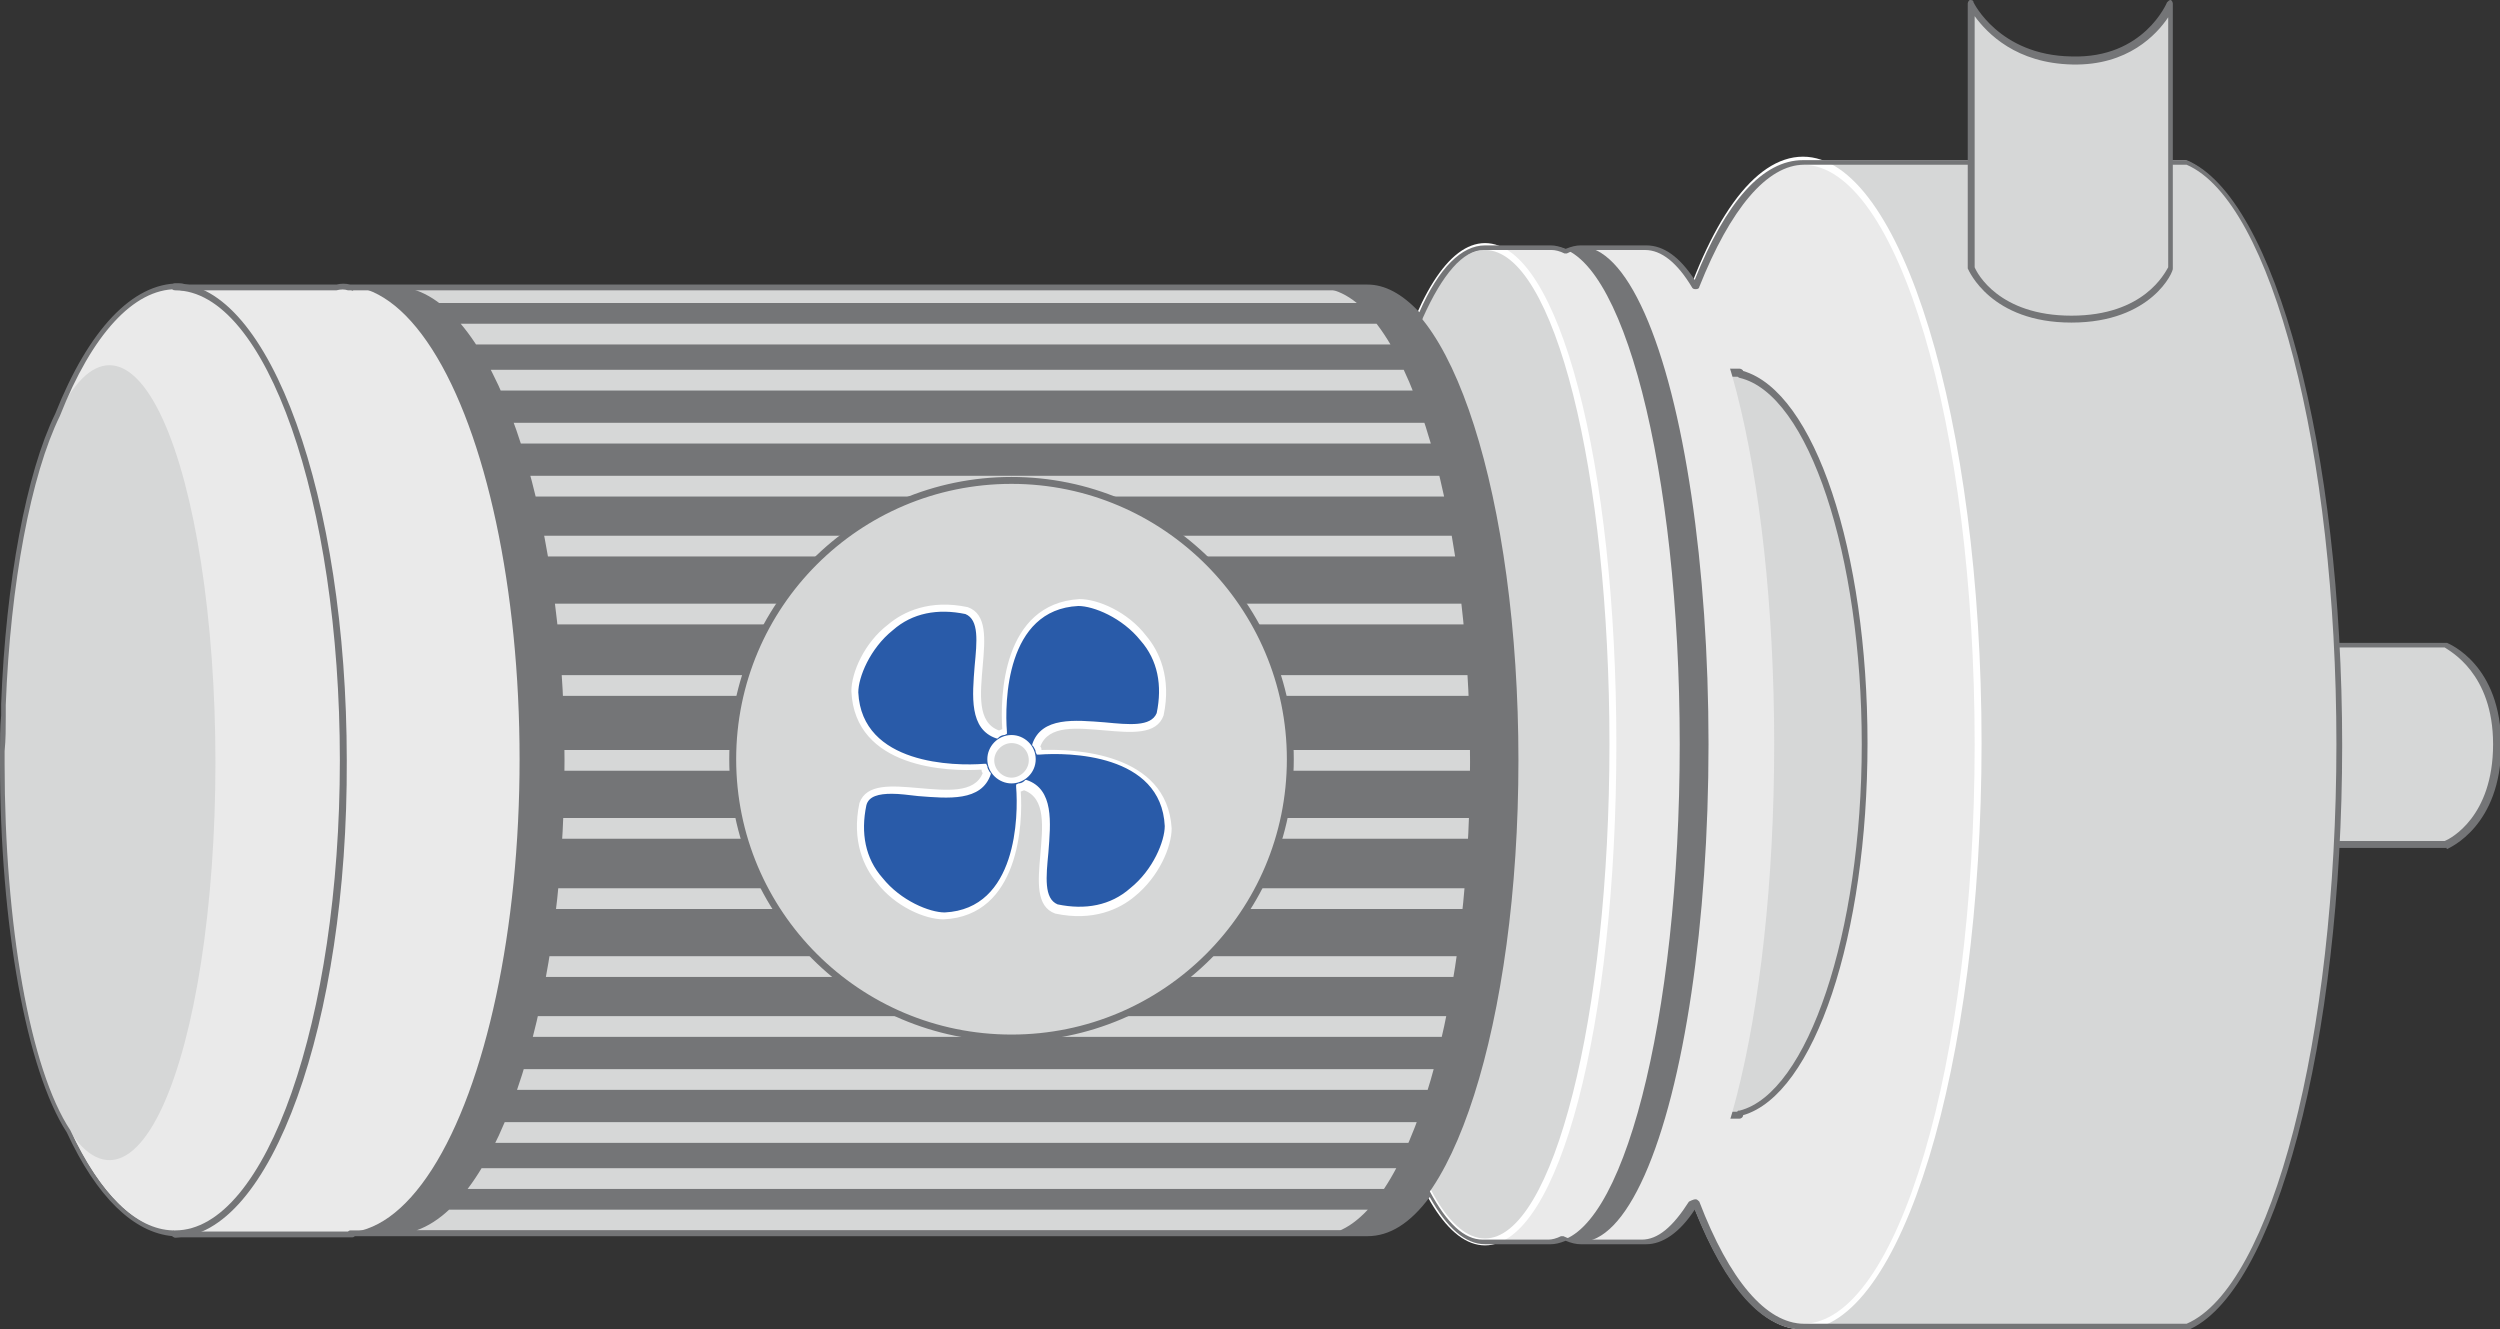 <svg version="1.1" id="图层_1" xmlns="http://www.w3.org/2000/svg" xmlns:xlink="http://www.w3.org/1999/xlink" x="0" y="0" width="217" height="115.4" xml:space="preserve"><rect width="100%" height="100%" fill="#333333" stroke="none"/><style>.st0{fill:#d6d7d7}.st1{fill:#747577}.st2{fill:#eaeaea}.st3{fill:#fff}</style><switch><g><path class="st0" d="M212.3 73.3h-22.9s4.7-2.1 4.9-8.8c.2-6.6-4.9-8.6-4.9-8.6h22.9s4.5 1.8 4.5 8.7-4.5 8.7-4.5 8.7z"/><path class="st1" d="M212.3 73.6h-22.9c-.1 0-.3-.1-.3-.2s0-.3.2-.3c0 0 4.6-2.2 4.7-8.5.2-6.3-4.7-8.3-4.7-8.3-.1-.1-.2-.2-.2-.3 0-.1.2-.2.3-.2h23c.2.1 4.7 1.9 4.7 8.9s-4.5 8.9-4.7 9c-.1-.2-.1-.1-.1-.1zm-21.9-.6h21.8c.5-.2 4.2-2.1 4.2-8.4 0-6.2-3.8-8.1-4.2-8.4h-21.7c1.5 1 4.2 3.5 4.1 8.3-.2 4.9-2.8 7.4-4.2 8.5z"/><path class="st0" d="M156.5 115.1h33.2c7.5-3.1 13.3-24.8 13.3-50.6s-5.8-47.5-13.3-50.6h-33.2v101.2z"/><ellipse class="st2" cx="156.5" cy="64.6" rx="15.2" ry="50.6"/><path class="st3" d="M156.5 115.4c-8.5 0-15.5-22.8-15.5-50.9s6.9-50.9 15.5-50.9c8.5 0 15.5 22.8 15.5 50.9s-7 50.9-15.5 50.9zm0-101.1c-8.2 0-14.9 22.6-14.9 50.3 0 27.7 6.7 50.3 14.9 50.3s14.9-22.6 14.9-50.3c0-27.8-6.7-50.3-14.9-50.3z"/><path class="st0" d="M144 96.8h7v-.1c6.1-1.5 10.8-15.3 10.8-32.1S157.1 34 151 32.5v-.1h-7v64.4z"/><path class="st1" d="M151 97.1h-7c-.2 0-.3-.1-.3-.3V32.3c0-.2.1-.3.3-.3h7c.1 0 .3.1.3.2 6.2 1.8 10.8 15.6 10.8 32.3s-4.6 30.5-10.8 32.3c0 .2-.2.3-.3.3zm-6.7-.6h6.5c0-.1.1-.1.2-.1 5.9-1.5 10.6-15.4 10.6-31.8S157 34.2 151 32.8c-.1 0-.1-.1-.2-.1h-6.5v63.8z"/><path class="st2" d="M137.2 27.6c-3.2 7.6-5.4 21.3-5.4 37s2.2 29.5 5.4 37v6.2h5.7c6.1 0 11.1-19.3 11.1-43.2s-5-43.2-11.1-43.2h-5.7v6.2z"/><ellipse class="st1" cx="137.2" cy="64.6" rx="11.1" ry="43.2"/><path class="st2" d="M129 27.6c-3.2 7.6-5.4 21.3-5.4 37s2.2 29.5 5.4 37v6.2h5.7c6.1 0 11.1-19.3 11.1-43.2s-5-43.2-11.1-43.2H129v6.2z"/><ellipse class="st0" cx="128.9" cy="64.6" rx="11.1" ry="43.2"/><path class="st3" d="M128.9 108.1c-6.4 0-11.4-19.1-11.4-43.5s5-43.5 11.4-43.5 11.4 19.1 11.4 43.5-5 43.5-11.4 43.5zm0-86.4c-5.9 0-10.8 19.2-10.8 42.9s4.8 42.9 10.8 42.9c5.9 0 10.8-19.2 10.8-42.9s-4.8-42.9-10.8-42.9z"/><path class="st1" d="M118.3 24.9H30.7V107h87.7c.1 0 .2.1.3.1 7.2 0 13.1-18.4 13.1-41.1 0-22.7-5.9-41.1-13.1-41.1-.1-.1-.2 0-.4 0z"/><defs><path id="SVGID_1_" d="M34.7 24.9C42.6 25.5 49 43.7 49 66s-6.3 40.5-14.3 41.1h79.5c.1 0 .2.1.3.1 7.2 0 13.1-18.4 13.1-41.1 0-22.7-5.9-41.1-13.1-41.1-.1 0-.2 0-.3.1H34.7z"/></defs><clipPath id="SVGID_2_"><use xlink:href="#SVGID_1_" overflow="visible"/></clipPath><g clip-path="url(#SVGID_2_)"><path class="st0" d="M6.5 65.1h148.3v1.8H6.5zm0 39.9h148.3v1.8H6.5zm0-3.6h148.3v1.8H6.5zm0-4h148.3v1.8H6.5zm0-4.6h148.3v1.8H6.5zm0-4.6h148.3V90H6.5zm0-11.1h148.3v1.8H6.5zm0 5.9h148.3v1.8H6.5zm0-12h148.3v1.8H6.5zm0-46.5h148.3v1.8H6.5zm0 3.6h148.3v1.8H6.5zm0 4h148.3v1.8H6.5zm0 4.6h148.3v1.8H6.5zm0 4.6h148.3v1.8H6.5zm0 5.2h148.3v1.8H6.5zm0 5.9h148.3v1.8H6.5zm0 6.2h148.3v1.8H6.5z"/></g><circle class="st0" cx="87.8" cy="65.9" r="24.2"/><path class="st1" d="M87.8 90.4c-13.5 0-24.5-11-24.5-24.5s11-24.5 24.5-24.5 24.5 11 24.5 24.5-11 24.5-24.5 24.5zm0-48.4c-13.2 0-23.9 10.7-23.9 23.9s10.7 23.9 23.9 23.9 23.9-10.7 23.9-23.9C111.7 52.8 101 42 87.8 42z"/><ellipse class="st2" cx="29.9" cy="65.9" rx="15.2" ry="41.1"/><path transform="rotate(-90 23.233 65.986)" class="st2" d="M-17.8 58.6h82.1v14.9h-82.1z"/><ellipse class="st2" cx="15.5" cy="65.9" rx="15.2" ry="41.1"/><path class="st1" d="M15.2 107.4c-.2 0-.3-.1-.3-.3s.1-.3.3-.3c7.9 0 14.3-18.3 14.3-40.8 0-22.5-6.4-40.8-14.3-40.8-.2 0-.3-.1-.3-.3s.1-.3.3-.3c8.2 0 14.9 18.6 14.9 41.4.1 22.8-6.6 41.4-14.9 41.4z"/><ellipse class="st0" cx="9.5" cy="66.2" rx="9.2" ry="34.5"/><path d="M87.2 63.5c-.2.1-.4.1-.6.2-4.1-1.4.5-9.7-2.7-10.8-6.6-1.4-9.7 4.5-9.7 7 .3 6.5 8.5 6.7 11.2 6.5.1.2.1.4.2.6-1.4 4.1-9.7-.5-10.8 2.7-1.4 6.6 4.5 9.7 7 9.7 6.5-.3 6.7-8.5 6.5-11.2.2-.1.4-.1.6-.2 4.1 1.4-.5 9.7 2.7 10.8 6.6 1.4 9.7-4.5 9.7-7-.3-6.5-8.5-6.7-11.2-6.5-.1-.2-.1-.4-.2-.6 1.4-4.1 9.7.5 10.8-2.7 1.4-6.6-4.5-9.7-7-9.7-6.5.4-6.7 8.5-6.5 11.2zm2.4 2.4c0 1-.8 1.8-1.8 1.8s-1.8-.8-1.8-1.8.8-1.8 1.8-1.8c1 .1 1.8.9 1.8 1.8zm0 0" fill="#295ba9"/><path class="st3" d="M81.9 79.8c-1.6 0-4.2-1.1-5.8-3.2-1.1-1.3-2.2-3.6-1.5-6.9.6-1.7 2.8-1.5 5.1-1.3 2.4.2 4.9.5 5.6-1.3-.1-.1-.1-.2-.1-.3-2.9.2-11-.1-11.3-6.8 0-1.6 1.1-4.2 3.2-5.8 1.3-1.1 3.6-2.2 6.9-1.5 1.7.6 1.5 2.8 1.3 5.1-.2 2.4-.5 4.9 1.4 5.6.1 0 .2-.1.3-.1-.2-2.8 0-10.9 6.7-11.3 1.6 0 4.2 1.1 5.8 3.2 1.1 1.3 2.2 3.6 1.5 6.9-.6 1.7-2.8 1.5-5.1 1.3-2.4-.2-4.9-.5-5.6 1.4.1.1.1.2.1.3 2.8-.1 10.9.2 11.3 6.8 0 1.6-1.1 4.2-3.2 5.9-1.3 1.1-3.6 2.2-6.9 1.5-1.7-.6-1.5-2.8-1.3-5.1.2-2.4.5-4.9-1.4-5.6-.1 0-.2.1-.3.1.2 2.7-.1 10.8-6.7 11.1zm-4.5-10.9c-1.1 0-2 .2-2.2 1-.5 2.4-.1 4.6 1.4 6.3 1.6 2 4.1 3 5.4 3 6.3-.3 6.4-8.4 6.2-10.9v-.2l.2-.1c.2 0 .4-.1.5-.2l.1-.1h.1c2.4.8 2.1 3.7 1.9 6.3-.2 2.1-.4 4 .8 4.5 2.4.5 4.6.1 6.3-1.4 2-1.6 3-4.1 3-5.4-.3-6.3-8.4-6.4-10.9-6.2H90l-.1-.2c0-.2-.1-.3-.2-.5l-.1-.1v-.1c.8-2.4 3.7-2.1 6.3-1.9 2.1.2 4 .4 4.5-.8.5-2.4.1-4.6-1.4-6.3-1.6-2-4.1-3-5.4-3-6.3.3-6.4 8.4-6.2 10.9v.2l-.2.1c-.2 0-.4.1-.5.2l-.1.1h-.1c-2.4-.8-2.1-3.7-1.9-6.3.2-2.1.4-4-.8-4.5-2.4-.5-4.6-.1-6.3 1.4-2 1.6-3 4.1-3 5.4.3 6.3 8.4 6.4 10.9 6.2h.2l.1.2c0 .2.1.3.2.5l.1.1v.1c-.8 2.4-3.7 2.1-6.3 1.9-.9-.1-1.6-.2-2.3-.2zm10.4-.9c-1.1 0-2.1-.9-2.1-2.1 0-1.1.9-2.1 2.1-2.1 1.1 0 2.1.9 2.1 2.1 0 1.2-1 2.1-2.1 2.1zm0-3.5c-.8 0-1.5.7-1.5 1.5s.7 1.5 1.5 1.5 1.5-.7 1.5-1.5c0-.9-.7-1.5-1.5-1.5z"/><path class="st1" d="M189.7 115.4h-33.2c-3.5 0-6.7-3.6-9.4-10.4-1.3 2-2.8 3-4.2 3h-5.7c-.4 0-.8-.1-1.3-.3-.5.2-.9.3-1.3.3H128.9c-1.7 0-3.3-1.4-4.8-4.1-1.7 2.3-3.5 3.4-5.4 3.4H30.8s-.1.1-.2.1h-15c-.2 0-.5.1-.6-.1-3.4-.3-6.6-3.4-9.2-9C2.3 92.9 0 80.3 0 66.2v-1c0-1 0-2 .1-3.1v-1C.5 50.5 2.3 41 4.8 35.9c2.9-7.3 6.7-11.3 10.7-11.3.2 0 .4 0 .6.1h13.1c.4-.1.8-.1 1.2 0h88.3c1.5 0 3 .8 4.5 2.4 1.7-3.9 3.7-5.8 5.7-5.8h5.7c.4 0 .8.1 1.3.3.5-.2.9-.3 1.3-.3h5.7c1.5 0 2.9 1 4.2 3 2.7-6.8 5.9-10.4 9.4-10.4h33.3c7.7 3.2 13.5 25.1 13.5 50.8s-5.8 47.7-13.5 50.8c0-.1 0-.1-.1-.1zm-42.5-11.3c.1 0 .2.1.3.2 2.6 6.8 5.8 10.6 9.1 10.6h33.2c7.4-3.2 13-24.8 13-50.3 0-25.5-5.6-47.1-13-50.3h-33.2c-3.2 0-6.4 3.8-9.1 10.6 0 .1-.1.2-.3.2-.1 0-.2 0-.3-.1-1.3-2.2-2.7-3.3-4.1-3.3h-5.7c-.4 0-.7.1-1.1.3h-.2c-.4-.2-.8-.3-1.1-.3h-5.9c-1.8 0-3.6 2.1-5.3 5.9 0 .1-.1.2-.2.2s-.2 0-.3-.1c-1.4-1.7-2.9-2.5-4.4-2.5H30.7c-.1 0-.1.1-.2 0h-.3c-.3-.1-.6-.1-1 0H15.8c-.2 0-.3-.1-.5-.1-3.7 0-7.3 3.9-10.1 11C2.7 41.2.9 50.6.5 61.2v1c0 1 0 2-.1 3v1.1c0 14 2.2 26.5 5.7 31.8 2.6 5.6 5.7 8.6 8.9 8.7.1 0 .1 0 .2.1h15s.1-.1.2-.1h88c1.8 0 3.5-1.2 5.2-3.5.1-.1.2-.1.3-.1.1 0 .2.1.2.2 1.5 2.8 3 4.2 4.6 4.2h5.7c.3 0 .7-.1 1.1-.3h.2c.4.2.8.3 1.1.3h5.7c1.4 0 2.7-1.1 4.1-3.3.4-.2.5-.2.6-.2z"/><g><path class="st0" d="M171.1 23.2V.3s2.1 4.7 8.8 4.9c6.6.2 8.6-4.9 8.6-4.9v22.9s-1.8 4.5-8.7 4.5-8.7-4.5-8.7-4.5z"/><path class="st1" d="M179.8 28c-7 0-8.9-4.5-9-4.7V.3c0-.1.1-.3.2-.3s.3 0 .3.2c0 0 2.2 4.6 8.5 4.7 6.3.2 8.3-4.7 8.3-4.7.1-.1.2-.2.3-.2.1 0 .2.2.2.3v23c.1.2-1.8 4.7-8.8 4.7zm-8.4-4.8c.2.5 2.1 4.2 8.4 4.2 6.3 0 8.1-3.7 8.4-4.2V1.5c-1 1.5-3.5 4.2-8.3 4.1-4.9-.1-7.4-2.7-8.5-4.2v21.8z"/></g></g></switch></svg>